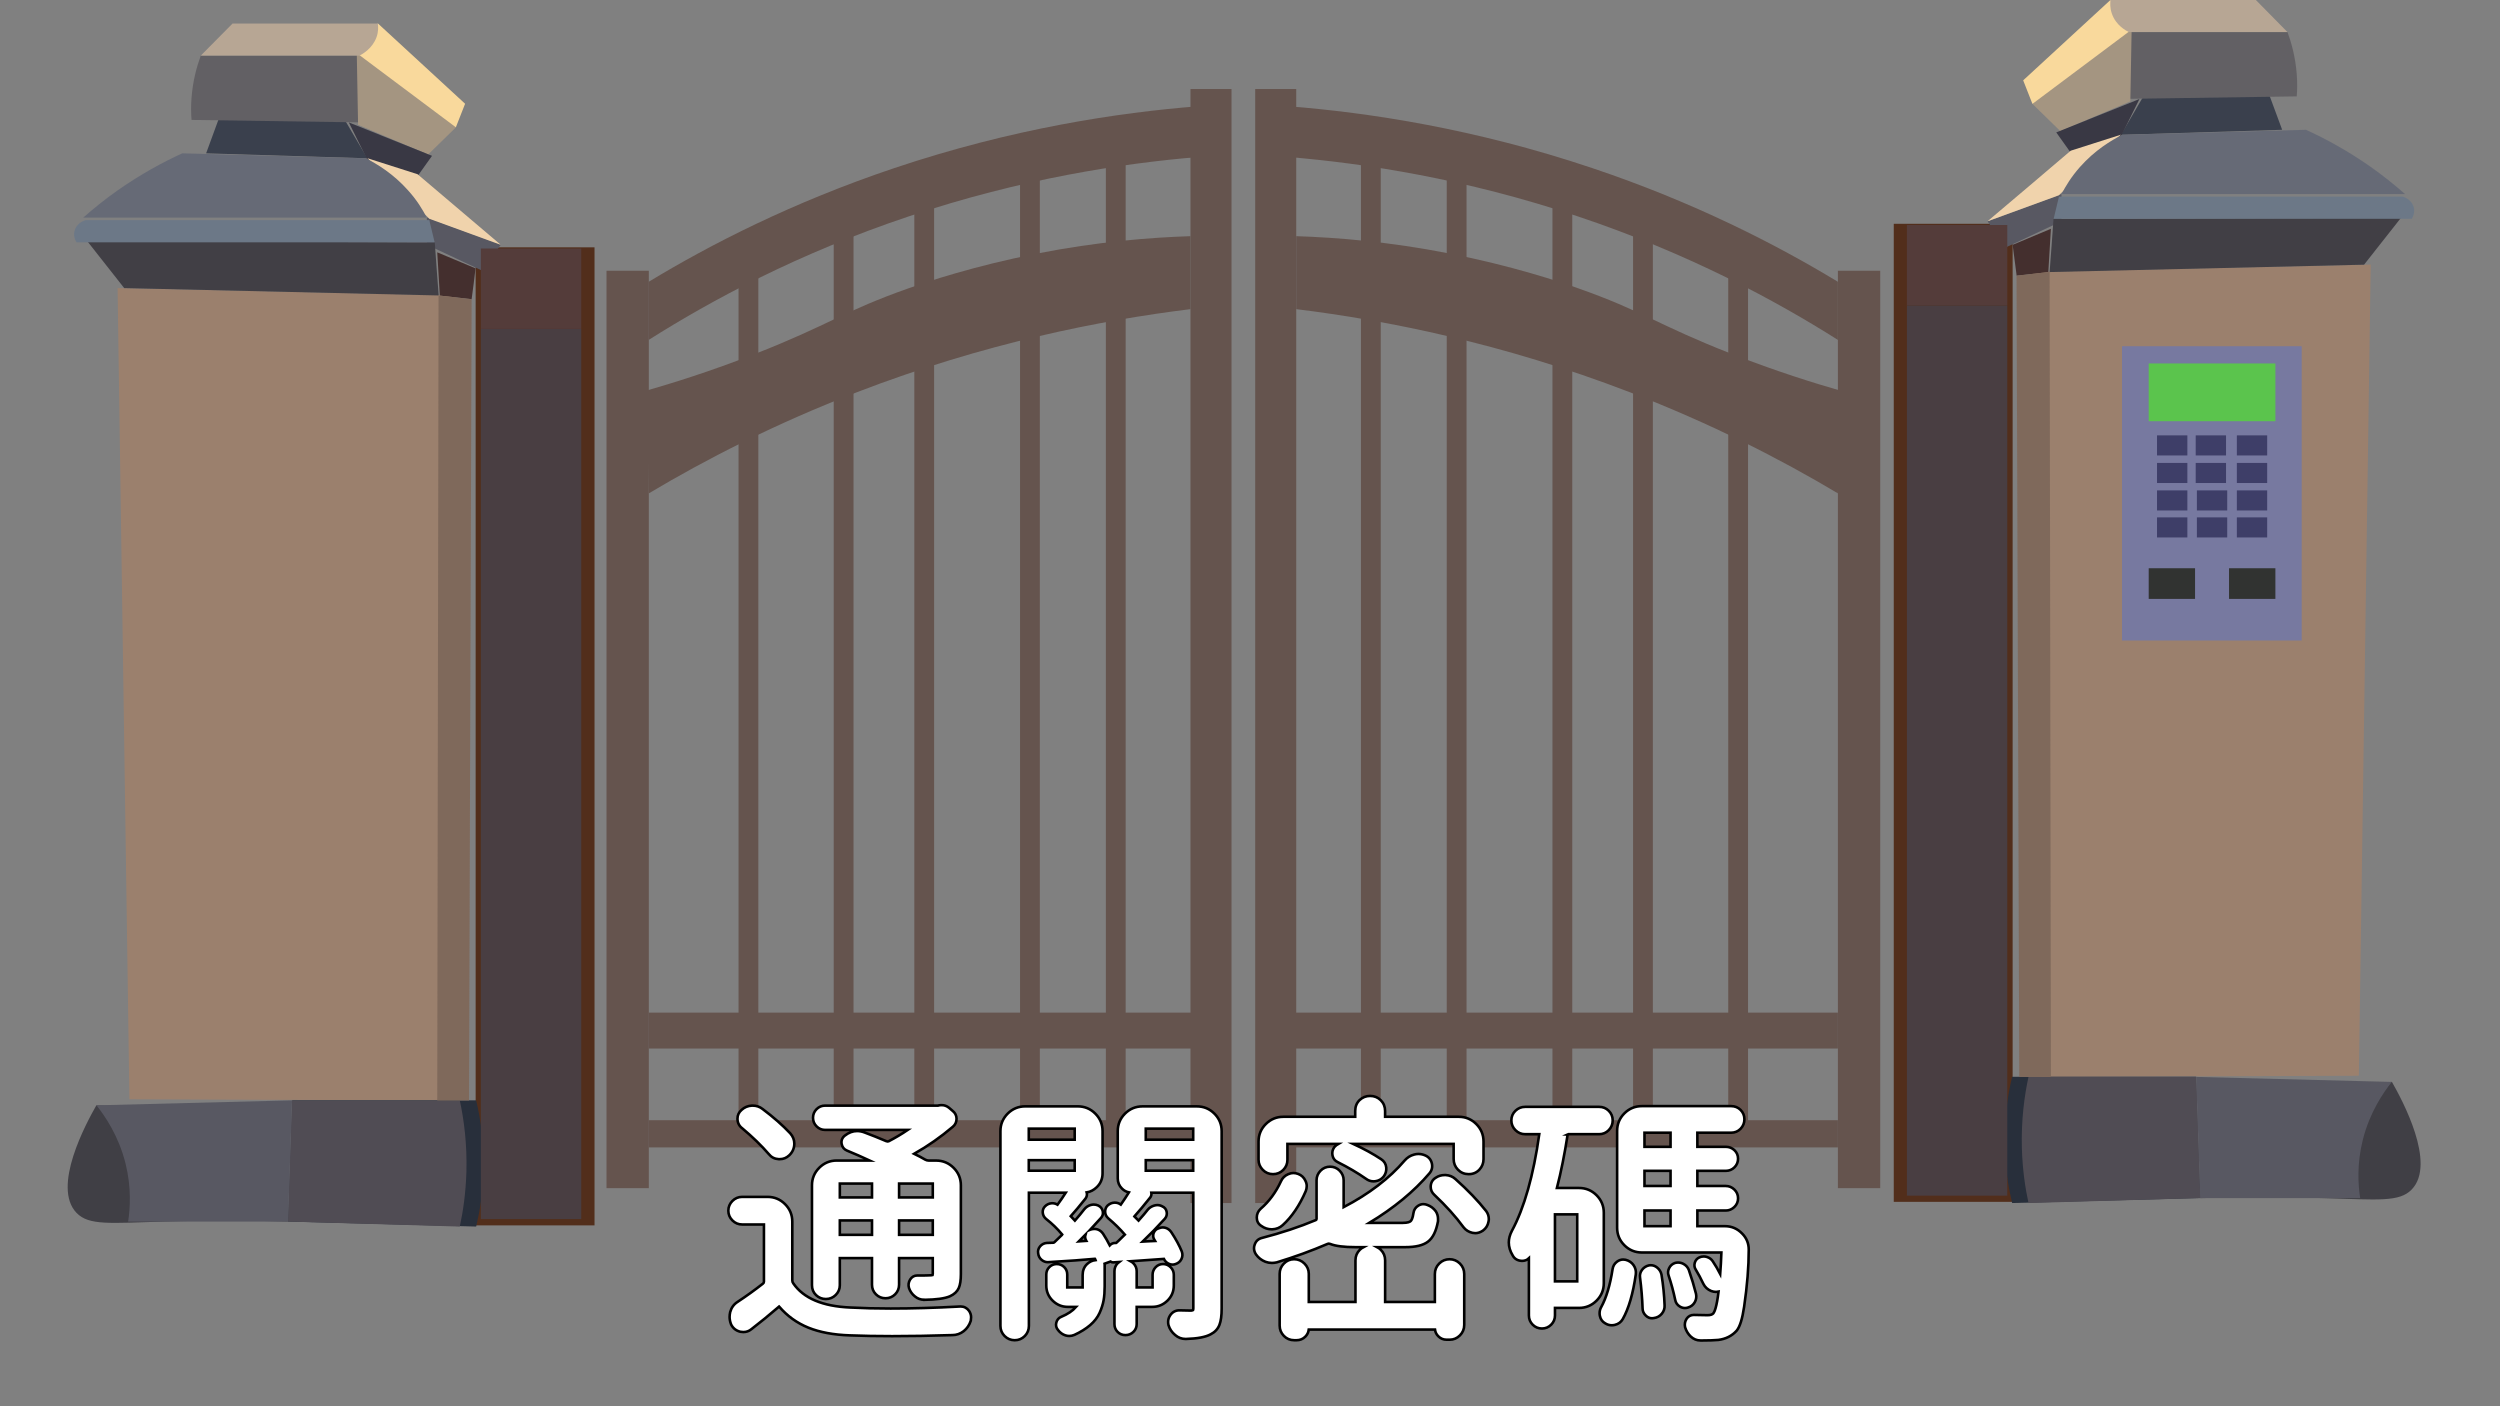 <?xml version="1.0" encoding="utf-8"?>
<!-- Generator: Adobe Illustrator 23.0.5, SVG Export Plug-In . SVG Version: 6.00 Build 0)  -->
<svg version="1.1" id="圖層_1" xmlns="http://www.w3.org/2000/svg" xmlns:xlink="http://www.w3.org/1999/xlink" x="0px" y="0px"
	 viewBox="0 0 1920 1080" style="enable-background:new 0 0 1920 1080;" xml:space="preserve">
<rect x="0" y="0" width="1920" height="1080" fill="#808080" stroke="none"/>
<style type="text/css">
	.st0{fill:#403F45;}
	.st1{fill:#522E1B;}
	.st2{fill:#585862;}
	.st3{fill:#9B806D;}
	.st4{fill:#282F3B;}
	.st5{fill:#504C54;}
	.st6{fill:#413F45;}
	.st7{fill:#442F2E;}
	.st8{fill:#6C7887;}
	.st9{fill:#3A404D;}
	.st10{fill:#626064;}
	.st11{fill:#A49581;}
	.st12{fill:#F9D99C;}
	.st13{fill:#B7A694;}
	.st14{fill:#393844;}
	.st15{fill:#F0D3AC;}
	.st16{fill:#666A76;}
	.st17{fill:#7F695B;}
	.st18{fill:#543C3A;}
	.st19{fill:#493E42;}
	.st20{fill:#65544E;}
	.st21{fill:#7779A0;}
	.st22{fill:#3E3E68;}
	.st23{fill:#5BC44D;}
	.st24{fill:#313331;}
	.st25{fill:#FFFFFF;}
	.st26{fill:none;stroke:#000000;stroke-width:2;stroke-miterlimit:10;}
</style>
<g>
	<g>
		<path class="st0" d="M221.2,938.17c-22.2-0.64-55.1-1.19-95.4,0c-41.3,1.19-57.5,3.19-67-6.66c-19.2-19.9,7.4-68.92,15.2-82.61
			c49.1,1.55,98.1,3.19,147.1,4.75v84.52H221.2z"/>
		<rect x="365.3" y="189.95" class="st1" width="91.3" height="751.14"/>
		<path class="st2" d="M370.4,207.93c-14.2-6.66-28.4-13.33-42.6-19.99v-20.9c18.9,6.94,37.9,13.97,56.8,20.9
			C379.8,194.7,375.1,201.27,370.4,207.93z"/>
		<path class="st3" d="M343,845.15c-81.2-0.27-162.4-0.64-243.6-0.91c-3-207.66-6.1-415.32-9.1-622.98
			c86.6,1.92,173.2,3.83,259.8,5.66C347.7,433.03,345.4,639.04,343,845.15z"/>
		<path class="st4" d="M365.7,942c-48.2-1.28-96.4-2.56-144.5-3.83c1.1-31.03,2.2-62.07,3.3-93.1h141.2
			c3.5,14.7,6.3,33.41,5.6,55.04C370.8,916.08,368.5,930.22,365.7,942z"/>
		<path class="st5" d="M353.1,942c-44-1.28-88-2.56-131.9-3.83c1-31.03,2-62.07,3-93.1h128.9c3.2,14.7,5.7,33.41,5.1,55.04
			C357.7,916.08,355.7,930.22,353.1,942z"/>
		<path class="st6" d="M336.9,226.92c-80.5-1.92-161-3.83-241.5-5.66c-9.5-12.05-18.9-24.1-28.4-36.06
			c89,0.37,177.9,0.64,266.9,0.91C334.8,199.72,335.9,213.32,336.9,226.92z"/>
		<path class="st7" d="M362.2,229.84c-8.1-0.91-16.2-1.92-24.4-2.83c-0.7-11.04-1.4-22.18-2-33.23c9.8,4.11,19.6,8.22,29.4,12.32
			C364.3,213.96,363.3,221.9,362.2,229.84z"/>
		<path class="st8" d="M333.8,186.12c-91.7,0-183.3,0-275,0c-0.3-0.46-3.4-5.11-1-10.41c2.2-5.11,7.5-6.48,8.1-6.66
			c87.9,0,175.9,0,263.8,0C331.1,174.71,332.5,180.46,333.8,186.12z"/>
		<path class="st9" d="M282.1,121.58c-41.3-1.28-82.5-2.56-123.8-3.83c3.4-9.22,6.8-18.35,10.1-27.57c32.1,0.64,64.3,1.28,96.4,1.92
			C270.6,101.96,276.3,111.73,282.1,121.58z"/>
		<path class="st10" d="M278,94.02c-43.6-0.64-87.3-1.28-130.9-1.92c-0.4-5.11-0.5-10.86,0-17.07c1-12.96,4-23.92,7.1-32.31
			c40.6,0,81.2,0,121.8,0C276.7,59.79,277.3,76.95,278,94.02z"/>
		<path class="st11" d="M328.8,118.66c-17.9-7.58-35.9-15.15-53.8-22.82c-0.3-18.35-0.7-36.69-1-55.04
			c24.7,16.16,49.4,32.31,74.1,48.47c0.7,2.83,1.4,5.66,2,8.58C343,104.79,335.9,111.73,328.8,118.66z"/>
		<path class="st12" d="M350.1,97.76C324.7,78.77,299.4,59.79,274,40.8c5.4-7.58,10.8-15.24,16.2-22.82
			c22.3,20.54,44.6,41.17,67,61.7C354.8,85.8,352.4,91.83,350.1,97.76z"/>
		<path class="st13" d="M276,42.72c-40.6,0-81.2,0-121.8,0c8.1-8.22,16.2-16.43,24.4-24.65c37.2,0,74.4,0,111.6,0
			c0.3,2.37,0.5,6.21-1,10.41C286,37.42,278.1,41.71,276,42.72z"/>
		<path class="st14" d="M321,134.82c-13-4.11-26-8.22-39-12.32c-4.7-9.49-9.4-18.99-14.1-28.48c21.3,8.58,42.6,17.07,63.9,25.65
			C328.2,124.69,324.6,129.8,321,134.82z"/>
		<path class="st15" d="M384.6,188.03c-18.3-6.66-36.5-13.33-54.8-19.99c-15.9-15.52-31.8-31.03-47.7-46.55
			c12.9,4.11,25.7,8.22,38.6,12.32C342,151.89,363.3,169.96,384.6,188.03z"/>
		<path class="st16" d="M327.7,167.13c-87.9,0-175.9,0-263.8,0c7.7-6.75,16.4-13.87,26.4-20.9C108,133.82,125,124.6,140,117.75
			c47,1.28,94,2.56,141,3.83c8.5,4.29,21.1,11.87,32.5,24.74C320.2,153.71,324.7,161.11,327.7,167.13z"/>
		<path class="st17" d="M360.2,845.15c-8.1,0-16.2,0-24.4,0c0.3-206.11,0.7-412.13,1-618.23c8.5,0.91,16.9,1.92,25.4,2.83
			C361.6,434.94,360.9,640.05,360.2,845.15z"/>
		<rect x="369.3" y="190.86" class="st18" width="77.1" height="61.7"/>
		<rect x="369.3" y="252.57" class="st19" width="77.1" height="683.68"/>
		<path class="st2" d="M221.2,938.17H98.4c1.5-9.86,2.7-25.83-2-44.64c-5.3-21.18-15.7-36.33-22.3-44.64
			c50.1-1.28,100.1-2.56,150.2-3.83C223.2,876.19,222.2,907.13,221.2,938.17z"/>
	</g>
	<g>
		<path class="st0" d="M1689.8,920.18c22.2-0.64,55.1-1.19,95.4,0c41.3,1.19,57.5,3.19,67-6.66c19.2-19.9-7.4-68.92-15.2-82.61
			c-49.1,1.55-98.1,3.19-147.1,4.75v84.52H1689.8z"/>
		<rect x="1454.4" y="171.88" class="st1" width="91.3" height="751.14"/>
		<path class="st2" d="M1540.6,189.95c14.2-6.66,28.4-13.33,42.6-19.99v-20.9c-18.9,6.94-37.9,13.97-56.8,20.9
			C1531.2,176.63,1535.9,183.29,1540.6,189.95z"/>
		<path class="st3" d="M1568,827.08c81.2-0.27,162.4-0.64,243.6-0.91c3-207.66,6.1-415.32,9.1-622.98
			c-86.6,1.92-173.2,3.83-259.8,5.66C1563.3,414.95,1565.7,621.06,1568,827.08z"/>
		<path class="st4" d="M1545.3,923.93c48.2-1.28,96.3-2.56,144.5-3.83c-1.1-31.03-2.2-62.07-3.3-93.1h-141.2
			c-3.5,14.7-6.3,33.41-5.6,55.04C1540.2,898.09,1542.5,912.15,1545.3,923.93z"/>
		<path class="st5" d="M1557.9,923.93c44-1.28,87.9-2.56,131.9-3.83c-1-31.03-2-62.07-3-93.1h-128.9c-3.2,14.7-5.7,33.41-5.1,55.04
			C1553.3,898.09,1555.3,912.15,1557.9,923.93z"/>
		<path class="st6" d="M1574.1,208.94c80.5-1.92,161-3.83,241.5-5.66c9.5-12.05,18.9-24.1,28.4-36.06
			c-89,0.37-177.9,0.64-266.9,0.91C1576.2,181.74,1575.1,195.34,1574.1,208.94z"/>
		<path class="st7" d="M1548.8,211.77c8.1-0.91,16.2-1.92,24.3-2.83c0.7-11.04,1.3-22.18,2-33.23c-9.8,4.11-19.6,8.22-29.4,12.32
			C1546.7,195.88,1547.7,203.83,1548.8,211.77z"/>
		<path class="st8" d="M1577.2,168.04c91.7,0,183.3,0,275,0c0.3-0.46,3.4-5.11,1-10.41c-2.2-5.11-7.5-6.48-8.1-6.66
			c-87.9,0-175.9,0-263.8,0C1579.9,156.63,1578.5,162.39,1577.2,168.04z"/>
		<path class="st9" d="M1628.9,103.51c41.3-1.28,82.5-2.56,123.8-3.83c-3.4-9.22-6.8-18.35-10.2-27.57
			c-32.1,0.64-64.3,1.28-96.4,1.92C1640.4,83.89,1634.7,93.65,1628.9,103.51z"/>
		<path class="st10" d="M1633,75.94c43.6-0.64,87.3-1.28,130.9-1.92c0.4-5.11,0.5-10.86,0-17.07c-1-12.96-4-23.92-7.1-32.31
			c-40.6,0-81.2,0-121.8,0C1634.3,41.81,1633.7,58.88,1633,75.94z"/>
		<path class="st11" d="M1582.3,100.68c17.9-7.58,35.8-15.15,53.8-22.82c0.3-18.35,0.7-36.69,1-55.04
			c-24.7,16.16-49.4,32.31-74.1,48.47c-0.7,2.83-1.3,5.66-2,8.58C1568,86.72,1575.1,93.65,1582.3,100.68z"/>
		<path class="st12" d="M1560.9,79.78c25.4-18.99,50.7-37.97,76.1-56.96c-5.4-7.58-10.8-15.24-16.2-22.82
			c-22.3,20.54-44.7,41.17-67,61.7C1556.2,67.73,1558.6,73.75,1560.9,79.78z"/>
		<path class="st13" d="M1635,24.65c40.6,0,81.2,0,121.8,0c-8.1-8.22-16.2-16.43-24.3-24.65c-37.2,0-74.4,0-111.6,0
			c-0.3,2.37-0.5,6.21,1,10.41C1624.9,19.44,1632.9,23.64,1635,24.65z"/>
		<path class="st14" d="M1590,116.84c13-4.11,26-8.22,39-12.32c4.7-9.49,9.4-18.99,14.1-28.48c-21.3,8.58-42.6,17.07-63.9,25.65
			C1582.8,106.71,1586.4,111.73,1590,116.84z"/>
		<path class="st15" d="M1526.4,169.96c18.3-6.66,36.5-13.33,54.8-19.99c15.9-15.52,31.8-31.03,47.7-46.55
			c-12.8,4.11-25.7,8.22-38.6,12.32C1569.1,133.91,1547.7,151.89,1526.4,169.96z"/>
		<path class="st16" d="M1583.3,149.06c87.9,0,175.9,0,263.8,0c-7.7-6.75-16.4-13.87-26.4-20.9c-17.7-12.41-34.7-21.63-49.7-28.48
			c-47,1.28-94,2.56-141.1,3.83c-8.5,4.29-21.1,11.87-32.5,24.74C1590.8,135.73,1586.3,143.03,1583.3,149.06z"/>
		<path class="st17" d="M1550.8,827.08c8.1,0,16.2,0,24.3,0c-0.3-206.11-0.7-412.13-1-618.23c-8.5,0.91-16.9,1.92-25.4,2.83
			C1549.4,416.87,1550.1,621.98,1550.8,827.08z"/>
		<rect x="1464.5" y="172.79" class="st18" width="77.1" height="61.7"/>
		<rect x="1464.5" y="234.59" class="st19" width="77.1" height="683.68"/>
		<path class="st2" d="M1689.8,920.18h122.8c-1.5-9.86-2.7-25.83,2-44.64c5.3-21.18,15.7-36.33,22.3-44.64
			c-50.1-1.28-100.1-2.56-150.2-3.83C1687.8,858.11,1688.8,889.15,1689.8,920.18z"/>
	</g>
	<g>
		<rect x="465.8" y="207.93" class="st20" width="32.5" height="704.58"/>
		<path class="st20" d="M920.3,120.58c-58.3,4.84-135.7,16.61-222.2,45.55c-85.1,28.48-151.9,64.53-199.9,94.93
			c0-14.88,0-29.76,0-44.64c47.3-28.66,110.4-61.07,188.7-87.35c90.6-30.4,171.9-42.63,233.4-47.47
			C920.3,94.66,920.3,107.62,920.3,120.58z"/>
		<rect x="914.3" y="68.37" class="st20" width="31.5" height="855.56"/>
		<rect x="498.2" y="777.7" class="st20" width="422.1" height="27.57"/>
		<rect x="498.2" y="860.31" class="st20" width="422.1" height="20.9"/>
		<path class="st20" d="M914.3,237.42c-69.5,8.58-158.4,26.2-255.7,63.62c-63.1,24.28-116.6,51.76-160.3,77.86
			c-0.7-26.29-1.4-52.58-2-78.87c19.1-5.48,48.8-14.6,84.2-28.48c55.7-21.82,67.8-32.77,117.7-50.29
			c13.4-4.75,49.7-16.98,98.4-26.56c46.4-9.13,86.8-12.32,117.7-13.33C914.3,200.08,914.3,218.7,914.3,237.42z"/>
		<rect x="849.3" y="121.58" class="st20" width="15.2" height="749.22"/>
		<rect x="783.4" y="121.58" class="st20" width="15.2" height="749.22"/>
		<rect x="702.2" y="125.33" class="st20" width="15.2" height="749.22"/>
		<rect x="640.3" y="169.05" class="st20" width="15.2" height="705.59"/>
		<rect x="567.2" y="193.69" class="st20" width="15.2" height="685.6"/>
	</g>
	<g>
		<rect x="1411.5" y="207.93" class="st20" width="32.5" height="704.58"/>
		<path class="st20" d="M989.4,120.58c58.3,4.84,135.7,16.61,222.2,45.55c85.1,28.48,151.9,64.53,199.9,94.93
			c0-14.88,0-29.76,0-44.64c-47.3-28.66-110.4-61.07-188.7-87.35c-90.6-30.4-171.9-42.63-233.4-47.47
			C989.4,94.66,989.4,107.62,989.4,120.58z"/>
		<rect x="964" y="68.37" class="st20" width="31.5" height="855.56"/>
		<rect x="989.4" y="777.7" class="st20" width="422.1" height="27.57"/>
		<rect x="989.4" y="860.31" class="st20" width="422.1" height="20.9"/>
		<path class="st20" d="M995.5,237.42c69.5,8.58,158.4,26.2,255.7,63.62c63.1,24.28,116.6,51.76,160.3,77.86
			c0.7-26.29,1.3-52.58,2-78.87c-19.1-5.48-48.8-14.6-84.2-28.48c-55.7-21.82-67.8-32.77-117.7-50.29
			c-13.4-4.75-49.7-16.98-98.4-26.56c-46.4-9.13-86.8-12.32-117.7-13.33C995.5,200.08,995.5,218.7,995.5,237.42z"/>
		<rect x="1045.2" y="121.58" class="st20" width="15.2" height="749.22"/>
		<rect x="1111.1" y="121.58" class="st20" width="15.2" height="749.22"/>
		<rect x="1192.3" y="125.33" class="st20" width="15.2" height="749.22"/>
		<rect x="1254.2" y="169.05" class="st20" width="15.2" height="705.59"/>
		<rect x="1327.3" y="193.69" class="st20" width="15.2" height="685.6"/>
	</g>
	<rect x="1629.7" y="265.9" class="st21" width="138" height="226.01"/>
	<g>
		<rect x="1656.6" y="334.36" class="st22" width="23.3" height="15.43"/>
		<rect x="1686.3" y="334.36" class="st22" width="23.3" height="15.43"/>
		<rect x="1717.9" y="334.36" class="st22" width="23.3" height="15.43"/>
		<rect x="1717.9" y="355.53" class="st22" width="23.3" height="15.43"/>
		<rect x="1686.3" y="355.53" class="st22" width="23.3" height="15.43"/>
		<rect x="1656.6" y="355.53" class="st22" width="23.3" height="15.43"/>
		<rect x="1656.6" y="376.62" class="st22" width="23.3" height="15.43"/>
		<rect x="1687.2" y="376.62" class="st22" width="23.3" height="15.43"/>
		<rect x="1717.9" y="376.62" class="st22" width="23.3" height="15.43"/>
		<rect x="1717.9" y="397.34" class="st22" width="23.3" height="15.43"/>
		<rect x="1687.2" y="397.34" class="st22" width="23.3" height="15.43"/>
		<rect x="1656.6" y="397.34" class="st22" width="23.3" height="15.43"/>
	</g>
	<rect x="1650.2" y="279.13" class="st23" width="97.3" height="44.36"/>
	<rect x="1650.2" y="436.41" class="st24" width="35.6" height="23.55"/>
	<rect x="1711.9" y="436.41" class="st24" width="35.6" height="23.55"/>
</g>
<g>
	<g>
		<g>
			<path class="st25" d="M685.17,1026.16c-11.56,0-22.5-0.2-32.5-0.59c-12.4-0.4-23.11-2.38-31.82-5.91
				c-8.76-3.55-16.33-9-22.49-16.21c0,0-0.01-0.01-0.01-0.01c-7.35,6.32-14.53,12.18-21.33,17.41c-1.75,1.43-3.82,2.17-6.1,2.17
				c-0.77,0-1.55-0.08-2.34-0.23l-0.1-0.02c-3.18-0.8-5.53-2.66-6.97-5.54l-0.04-0.09l-0.03-0.09c-0.74-1.91-1.11-3.79-1.11-5.6
				c0-1.19,0.15-2.46,0.44-3.76c0.94-3.44,2.87-6.07,5.77-7.89c6.78-4.48,13.31-9.18,19.36-13.94c0.58-0.44,0.8-0.88,0.8-1.55v-43.9
				h-16.75c-2.89,0-5.4-1.05-7.47-3.13c-2.07-2.07-3.12-4.58-3.12-7.47c0-2.88,1.05-5.39,3.12-7.47c2.07-2.07,4.59-3.13,7.47-3.13
				h19.53c5.22,0,9.73,1.87,13.43,5.57c3.69,3.69,5.57,8.21,5.57,13.43v45.12c0,0.87,0.25,1.62,0.77,2.31
				c7.84,11.45,22.56,17.66,43.8,18.54c9.68,0.52,20.09,0.78,30.97,0.78c16.33,0,34.24-0.52,53.21-1.56
				c0.18-0.01,0.36-0.02,0.54-0.02c2.65,0,4.88,1.17,6.47,3.39c1.04,1.56,1.55,3.18,1.55,4.88c0,0.75-0.07,1.56-0.22,2.47
				l-0.02,0.14l-0.04,0.14c-1.03,3.24-2.83,5.89-5.35,7.89c-2.57,2.04-5.55,3.07-8.86,3.07
				C714.78,1025.9,699.25,1026.16,685.17,1026.16z M709.78,998.23c-2.7,0-5.1-0.88-7.15-2.62c-2.06-1.61-3.59-3.76-4.5-6.33
				c-0.71-2.31-0.4-4.57,0.87-6.61c1.27-2.03,3.17-3.1,5.49-3.1c0.16,0,0.31,0,0.47,0.01h4.52c1.1,0,2.25-0.03,3.41-0.09
				c1.29-0.07,2.14-0.1,2.55-0.1c0.47,0,0.71-0.06,0.81-0.1c0.04-0.12,0.12-0.42,0.12-1.03V966.2h-25.88v20.46
				c0,2.88-1.02,5.36-3.03,7.37c-2.01,2.01-4.49,3.03-7.37,3.03c-2.89,0-5.37-1.02-7.37-3.03c-2.01-2-3.03-4.48-3.03-7.37V966.2
				h-24.71v20.85c0,2.88-1.05,5.4-3.13,7.47c-2.07,2.07-4.62,3.13-7.57,3.13c-2.94,0-5.47-1.01-7.54-3
				c-2.09-2.01-3.15-4.56-3.15-7.59v-76.76c0-5.21,1.87-9.73,5.57-13.43c3.69-3.69,8.21-5.57,13.43-5.57h25.36
				c-5.74-2.66-11.61-5.23-17.53-7.67c-2.2-0.91-3.59-2.68-4.04-5.1c-0.46-2.48,0.35-4.67,2.36-6.3c2.97-2.38,6.15-3.58,9.47-3.58
				c1.93,0,3.87,0.37,5.79,1.11c5.63,2.1,11.24,4.34,16.67,6.67c0.37,0.15,0.74,0.23,1.07,0.23c0.27,0,0.52-0.06,0.77-0.18
				c5-2.6,9.92-5.52,14.67-8.71h-63.58c-2.5,0-4.68-0.92-6.49-2.74c-1.81-1.81-2.73-4.02-2.73-6.59c0-2.56,0.92-4.78,2.73-6.59
				c1.81-1.81,4-2.73,6.49-2.73h86.83l0.21-0.1l0.27-0.05c0.79-0.16,1.57-0.23,2.34-0.23c2.02,0,3.88,0.67,5.54,2l2.74,2.35
				c2.02,1.54,3.09,3.66,3.09,6.15c0,2.47-1,4.59-2.88,6.14c-9.18,7.81-19.16,14.79-29.66,20.74c3.01,1.45,5.87,2.96,8.5,4.5
				c0.84,0.47,1.74,0.7,2.7,0.7h5.66c5.22,0,9.73,1.87,13.43,5.57c3.69,3.69,5.57,8.21,5.57,13.43v68.16
				c0,4.75-0.53,8.28-1.64,10.77c-1.18,2.67-3.45,4.78-6.76,6.29c-3.97,1.7-10.35,2.58-19.55,2.72h-0.01H709.78z M716.38,948.33
				v-11.04h-25.88v11.04H716.38z M669.7,948.33v-11.04h-24.71v11.04H669.7z M716.38,919.62v-10.65h-25.88v10.65H716.38z
				 M669.7,919.62v-10.65h-24.71v10.65H669.7z M597.96,890.22c-3.06-0.16-5.58-1.46-7.51-3.87c-5.7-6.58-12.58-13.26-20.38-19.79
				c-2.42-1.79-3.69-4.36-3.69-7.43c0-2.69,1.09-4.98,3.25-6.8c2.1-1.95,4.76-3.05,7.83-3.21l0.69,0c2.79,0,5.3,0.87,7.48,2.57
				c8.35,6.26,15.53,12.58,21.32,18.76c2.06,2.38,3.08,4.99,3.08,7.81c0,3.56-1.33,6.61-3.95,9.07c-2.08,1.92-4.44,2.89-7.03,2.89
				L597.96,890.22z"/>
			<path class="st26" d="M685.17,1026.16c-11.56,0-22.5-0.2-32.5-0.59c-12.4-0.4-23.11-2.38-31.82-5.91
				c-8.76-3.55-16.33-9-22.49-16.21c0,0-0.01-0.01-0.01-0.01c-7.35,6.32-14.53,12.18-21.33,17.41c-1.75,1.43-3.82,2.17-6.1,2.17
				c-0.77,0-1.55-0.08-2.34-0.23l-0.1-0.02c-3.18-0.8-5.53-2.66-6.97-5.54l-0.04-0.09l-0.03-0.09c-0.74-1.91-1.11-3.79-1.11-5.6
				c0-1.19,0.15-2.46,0.44-3.76c0.94-3.44,2.87-6.07,5.77-7.89c6.78-4.48,13.31-9.18,19.36-13.94c0.58-0.44,0.8-0.88,0.8-1.55v-43.9
				h-16.75c-2.89,0-5.4-1.05-7.47-3.13c-2.07-2.07-3.12-4.58-3.12-7.47c0-2.88,1.05-5.39,3.12-7.47c2.07-2.07,4.59-3.13,7.47-3.13
				h19.53c5.22,0,9.73,1.87,13.43,5.57c3.69,3.69,5.57,8.21,5.57,13.43v45.12c0,0.87,0.25,1.62,0.77,2.31
				c7.84,11.45,22.56,17.66,43.8,18.54c9.68,0.52,20.09,0.78,30.97,0.78c16.33,0,34.24-0.52,53.21-1.56
				c0.18-0.01,0.36-0.02,0.54-0.02c2.65,0,4.88,1.17,6.47,3.39c1.04,1.56,1.55,3.18,1.55,4.88c0,0.75-0.07,1.56-0.22,2.47
				l-0.02,0.14l-0.04,0.14c-1.03,3.24-2.83,5.89-5.35,7.89c-2.57,2.04-5.55,3.07-8.86,3.07
				C714.78,1025.9,699.25,1026.16,685.17,1026.16z M709.78,998.23c-2.7,0-5.1-0.88-7.15-2.62c-2.06-1.61-3.59-3.76-4.5-6.33
				c-0.71-2.31-0.4-4.57,0.87-6.61c1.27-2.03,3.17-3.1,5.49-3.1c0.16,0,0.31,0,0.47,0.01h4.52c1.1,0,2.25-0.03,3.41-0.09
				c1.29-0.07,2.14-0.1,2.55-0.1c0.47,0,0.71-0.06,0.81-0.1c0.04-0.12,0.12-0.42,0.12-1.03V966.2h-25.88v20.46
				c0,2.88-1.02,5.36-3.03,7.37c-2.01,2.01-4.49,3.03-7.37,3.03c-2.89,0-5.37-1.02-7.37-3.03c-2.01-2-3.03-4.48-3.03-7.37V966.2
				h-24.71v20.85c0,2.88-1.05,5.4-3.13,7.47c-2.07,2.07-4.62,3.13-7.57,3.13c-2.94,0-5.47-1.01-7.54-3
				c-2.09-2.01-3.15-4.56-3.15-7.59v-76.76c0-5.21,1.87-9.73,5.57-13.43c3.69-3.69,8.21-5.57,13.43-5.57h25.36
				c-5.74-2.66-11.61-5.23-17.53-7.67c-2.2-0.91-3.59-2.68-4.04-5.1c-0.46-2.48,0.35-4.67,2.36-6.3c2.97-2.38,6.15-3.58,9.47-3.58
				c1.93,0,3.87,0.37,5.79,1.11c5.63,2.1,11.24,4.34,16.67,6.67c0.37,0.15,0.74,0.23,1.07,0.23c0.27,0,0.52-0.06,0.77-0.18
				c5-2.6,9.92-5.52,14.67-8.71h-63.58c-2.5,0-4.68-0.92-6.49-2.74c-1.81-1.81-2.73-4.02-2.73-6.59c0-2.56,0.92-4.78,2.73-6.59
				c1.81-1.81,4-2.73,6.49-2.73h86.83l0.21-0.1l0.27-0.05c0.79-0.16,1.57-0.23,2.34-0.23c2.02,0,3.88,0.67,5.54,2l2.74,2.35
				c2.02,1.54,3.09,3.66,3.09,6.15c0,2.47-1,4.59-2.88,6.14c-9.18,7.81-19.16,14.79-29.66,20.74c3.01,1.45,5.87,2.96,8.5,4.5
				c0.84,0.47,1.74,0.7,2.7,0.7h5.66c5.22,0,9.73,1.87,13.43,5.57c3.69,3.69,5.57,8.21,5.57,13.43v68.16
				c0,4.75-0.53,8.28-1.64,10.77c-1.18,2.67-3.45,4.78-6.76,6.29c-3.97,1.7-10.35,2.58-19.55,2.72h-0.01H709.78z M716.38,948.33
				v-11.04h-25.88v11.04H716.38z M669.7,948.33v-11.04h-24.71v11.04H669.7z M716.38,919.62v-10.65h-25.88v10.65H716.38z
				 M669.7,919.62v-10.65h-24.71v10.65H669.7z M597.96,890.22c-3.06-0.16-5.58-1.46-7.51-3.87c-5.7-6.58-12.58-13.26-20.38-19.79
				c-2.42-1.79-3.69-4.36-3.69-7.43c0-2.69,1.09-4.98,3.25-6.8c2.1-1.95,4.76-3.05,7.83-3.21l0.69,0c2.79,0,5.3,0.87,7.48,2.57
				c8.35,6.26,15.53,12.58,21.32,18.76c2.06,2.38,3.08,4.99,3.08,7.81c0,3.56-1.33,6.61-3.95,9.07c-2.08,1.92-4.44,2.89-7.03,2.89
				L597.96,890.22z"/>
		</g>
		<g>
			<path class="st25" d="M779.31,1029.29c-3.01,0-5.62-1.08-7.76-3.22c-2.14-2.14-3.22-4.75-3.22-7.76V868.69
				c0-5.21,1.87-9.73,5.57-13.43c3.69-3.69,8.21-5.57,13.43-5.57h40.43c5.22,0,9.73,1.87,13.43,5.57c3.69,3.69,5.57,8.21,5.57,13.43
				v32.42c0,4.19-1.48,7.76-4.41,10.61c-2.27,2.22-4.88,3.58-7.77,4.07c0.01,0.02,0.01,0.04,0.02,0.06c0.4,1.62,0.09,3.2-0.9,4.58
				l-0.06,0.08c-4.55,5.72-8.33,10.23-11.22,13.39c-0.04,0.05-0.07,0.09-0.1,0.13c0.01,0.01,0.02,0.02,0.04,0.04
				c1.34,1.35,2.39,2.44,3.18,3.34c2.72-3.11,5.11-5.99,7.1-8.61c1.33-1.66,2.98-2.77,4.93-3.34c0.83-0.24,1.65-0.36,2.46-0.36
				c1.17,0,2.32,0.25,3.42,0.75c1.93,0.97,3.1,2.5,3.48,4.47c0.38,2-0.13,3.79-1.48,5.16c-2.86,3.21-5.57,6.18-8.11,8.9
				c0.05-0.02,0.11-0.04,0.17-0.06c0.99-0.33,1.99-0.49,2.98-0.49c2.74,0,5.08,1.32,6.74,3.82c1.9,2.94,3.59,5.87,5.05,8.77
				c1.11-1.21,2.56-1.84,4.23-1.84h0.69c0.06-0.02,0.09-0.04,0.09-0.04c0.67-0.58,2.26-2.07,6.4-6.21c0,0,0.15-0.14,0.17-0.16
				c-3.54-4.16-7.83-8.37-12.74-12.53c-1.47-1.28-2.28-2.95-2.37-4.85c-0.09-1.92,0.55-3.62,1.85-4.92l0.09-0.08
				c1.52-1.35,3.25-2.07,5.14-2.16c0.13-0.01,0.25-0.01,0.37-0.01c1.67,0,3.21,0.5,4.59,1.5c2.55-3.68,4.63-6.81,6.2-9.36
				c-2.01-0.43-3.81-1.43-5.35-2.97c-2.14-2.14-3.22-4.75-3.22-7.76v-36.33c0-5.21,1.87-9.73,5.57-13.43
				c3.69-3.69,8.21-5.57,13.43-5.57h41.8c5.22,0,9.73,1.87,13.43,5.57c3.69,3.69,5.57,8.21,5.57,13.43v136.33
				c0,5.37-0.55,9.44-1.69,12.43c-1.22,3.2-3.52,5.67-6.83,7.33c-3.91,2.09-10.07,3.26-18.8,3.53l-0.45,0
				c-2.95,0-5.63-1.02-7.95-3.03c-2.48-2.04-4.21-4.6-5.1-7.58l-0.03-0.09l-0.02-0.09c-0.16-0.78-0.23-1.57-0.23-2.35
				c0-1.85,0.58-3.61,1.73-5.25c1.68-2.35,4.06-3.59,6.91-3.59c2.85,0.13,5.87,0.19,9.08,0.2c1.12-0.12,1.41-0.38,1.42-0.39l0,0
				c0,0,0.2-0.3,0.2-1.32V916h-32.22c0.23,1.4-0.09,2.69-0.93,3.74c-4.56,5.73-8.59,10.56-11.99,14.34
				c-0.05,0.06-0.08,0.1-0.11,0.14c0.01,0.01,1.97,1.97,3.2,3.2c3.12-3.5,5.5-6.33,7.11-8.43l0.09-0.11
				c1.29-1.46,2.96-2.48,4.96-3.04c0.78-0.22,1.55-0.33,2.3-0.33c1.28,0,2.52,0.31,3.69,0.93c1.88,0.79,3.07,2.26,3.45,4.27
				c0.37,1.97-0.12,3.81-1.44,5.31c-5.84,6.41-11.54,12.28-17,17.53c1.19-0.07,2.51-0.15,3.95-0.23c2.22-0.13,4.11-0.21,5.62-0.26
				c-0.22-0.39-0.44-0.74-0.63-1.03c-0.72-1.15-1.35-2.97-0.39-5.37c0.78-1.75,2.07-2.87,3.77-3.31c1.11-0.46,2.08-0.68,2.97-0.68
				c2.89,0,5.3,1.41,6.97,4.06c3.28,5,5.91,9.84,7.77,14.36c0.74,2.03,0.65,3.96-0.24,5.82c-0.89,1.86-2.38,3.15-4.44,3.85
				c-0.8,0.31-1.61,0.47-2.43,0.47c-1.03,0-2.07-0.25-3.07-0.76c-1.63-0.81-2.82-2.03-3.55-3.63c-4.87,0.38-11.54,0.85-19.84,1.4
				c-2.05,0.13-3.95,0.26-5.72,0.38c0.76,0.4,1.47,0.93,2.12,1.58c1.69,1.69,2.54,3.74,2.54,6.1v12.45h12.21v-9.72
				c0-2.21,0.78-4.15,2.3-5.77c1.56-1.65,3.5-2.48,5.75-2.48c2.23,0,4.18,0.82,5.81,2.44c1.62,1.63,2.44,3.58,2.44,5.81v8.2
				c0,4.58-1.65,8.51-4.9,11.68c-3.24,3.16-7.12,4.77-11.55,4.77h-12.06v13.23c0,2.38-0.87,4.41-2.57,6.04
				c-1.68,1.6-3.72,2.41-6.07,2.41c-2.36,0-4.38-0.82-6-2.44c-1.62-1.62-2.44-3.64-2.44-6v-40.63c0-2.34,0.81-4.38,2.41-6.06
				c0.36-0.38,0.75-0.72,1.15-1.02c-1.59,0.11-2.95,0.2-4.07,0.28c-0.19,0.03-0.37,0.04-0.54,0.04c-0.76,0-1.44-0.24-1.99-0.67
				l-4.53,1.65c0.04,0.23,0.06,0.46,0.06,0.71v16.8c0,4-0.27,7.56-0.81,10.6c-0.55,3.08-1.58,6.33-3.07,9.65
				c-1.55,3.45-4.02,6.64-7.36,9.49c-3.26,2.78-7.29,5.28-11.99,7.43c-1.33,0.57-2.65,0.85-3.96,0.85c-0.99,0-1.98-0.16-2.96-0.47
				c-2.19-0.7-4.08-2.06-5.62-4.05c-1.45-1.66-1.92-3.66-1.37-5.78c0.55-2.11,1.84-3.63,3.73-4.38c4.98-2.07,8.85-4.65,11.51-7.67
				h-6.48c-4.43,0-8.32-1.6-11.56-4.77c-3.25-3.17-4.9-7.1-4.9-11.68v-8.4c0-2.23,0.79-4.16,2.34-5.71
				c1.56-1.56,3.48-2.34,5.71-2.34s4.16,0.79,5.71,2.34c1.56,1.55,2.34,3.48,2.34,5.71v9.91h11.82v-9.52c0-3.42,1.13-6.23,3.35-8.37
				c1.84-1.78,4.04-2.82,6.54-3.11c-0.06-0.16-0.21-0.55-0.21-0.55l-0.02-0.08c-0.06-0.21-0.13-0.31-0.15-0.34c0,0,0,0,0,0
				c-0.01,0-0.06-0.01-0.13-0.01c-0.05,0-0.09,0-0.14,0.01c-8.13,0.79-20.04,1.64-35.43,2.54c-0.17,0.02-0.39,0.03-0.62,0.03
				c-1.71,0-3.28-0.59-4.68-1.76c-1.57-1.31-2.46-3.02-2.66-5.08c-0.34-1.99,0.2-3.85,1.56-5.39c1.32-1.5,2.98-2.35,4.93-2.52
				l0.11-0.01l5.13-0.19c0.31-0.07,0.56-0.19,0.76-0.4c1.94-1.81,3.87-3.68,5.81-5.61c0.09-0.1,0.14-0.18,0.17-0.24
				c-0.01-0.01-0.02-0.02-0.03-0.03c-3.56-4.32-7.73-8.36-12.41-12.03l-0.08-0.07c-1.43-1.25-2.25-2.81-2.43-4.63
				c-0.19-1.89,0.41-3.6,1.75-4.93c1.37-1.37,3-2.16,4.84-2.34c0.26-0.02,0.52-0.04,0.77-0.04c1.41,0,2.75,0.38,3.99,1.12
				c2.48-3.41,4.58-6.48,6.31-9.2h-28.3v102.3c0,3-1.04,5.6-3.1,7.73C784.93,1028.19,782.34,1029.29,779.31,1029.29z M833.61,948.29
				c-1.77,1.84-3.44,3.53-5.02,5.08l5.69-0.39l-0.07-0.12C833.37,951.36,833.16,949.79,833.61,948.29z M916.38,899.11V891h-36.43
				v8.11H916.38z M825.36,899.11V891H790.1v8.11H825.36z M916.38,875.29v-8.5h-36.43v8.5H916.38z M825.36,875.29v-8.5H790.1v8.5
				H825.36z"/>
			<path class="st26" d="M779.31,1029.29c-3.01,0-5.62-1.08-7.76-3.22c-2.14-2.14-3.22-4.75-3.22-7.76V868.69
				c0-5.21,1.87-9.73,5.57-13.43c3.69-3.69,8.21-5.57,13.43-5.57h40.43c5.22,0,9.73,1.87,13.43,5.57c3.69,3.69,5.57,8.21,5.57,13.43
				v32.42c0,4.19-1.48,7.76-4.41,10.61c-2.27,2.22-4.88,3.58-7.77,4.07c0.01,0.02,0.01,0.04,0.02,0.06c0.4,1.62,0.09,3.2-0.9,4.58
				l-0.06,0.08c-4.55,5.72-8.33,10.23-11.22,13.39c-0.04,0.05-0.07,0.09-0.1,0.13c0.01,0.01,0.02,0.02,0.04,0.04
				c1.34,1.35,2.39,2.44,3.18,3.34c2.72-3.11,5.11-5.99,7.1-8.61c1.33-1.66,2.98-2.77,4.93-3.34c0.83-0.24,1.65-0.36,2.46-0.36
				c1.17,0,2.32,0.25,3.42,0.75c1.93,0.97,3.1,2.5,3.48,4.47c0.38,2-0.13,3.79-1.48,5.16c-2.86,3.21-5.57,6.18-8.11,8.9
				c0.05-0.02,0.11-0.04,0.17-0.06c0.99-0.33,1.99-0.49,2.98-0.49c2.74,0,5.08,1.32,6.74,3.82c1.9,2.94,3.59,5.87,5.05,8.77
				c1.11-1.21,2.56-1.84,4.23-1.84h0.69c0.06-0.02,0.09-0.04,0.09-0.04c0.67-0.58,2.26-2.07,6.4-6.21c0,0,0.15-0.14,0.17-0.16
				c-3.54-4.16-7.83-8.37-12.74-12.53c-1.47-1.28-2.28-2.95-2.37-4.85c-0.09-1.92,0.55-3.62,1.85-4.92l0.09-0.08
				c1.52-1.35,3.25-2.07,5.14-2.16c0.13-0.01,0.25-0.01,0.37-0.01c1.67,0,3.21,0.5,4.59,1.5c2.55-3.68,4.63-6.81,6.2-9.36
				c-2.01-0.43-3.81-1.43-5.35-2.97c-2.14-2.14-3.22-4.75-3.22-7.76v-36.33c0-5.21,1.87-9.73,5.57-13.43
				c3.69-3.69,8.21-5.57,13.43-5.57h41.8c5.22,0,9.73,1.87,13.43,5.57c3.69,3.69,5.57,8.21,5.57,13.43v136.33
				c0,5.37-0.55,9.44-1.69,12.43c-1.22,3.2-3.52,5.67-6.83,7.33c-3.91,2.09-10.07,3.26-18.8,3.53l-0.45,0
				c-2.95,0-5.63-1.02-7.95-3.03c-2.48-2.04-4.21-4.6-5.1-7.58l-0.03-0.09l-0.02-0.09c-0.16-0.78-0.23-1.57-0.23-2.35
				c0-1.85,0.58-3.61,1.73-5.25c1.68-2.35,4.06-3.59,6.91-3.59c2.85,0.13,5.87,0.19,9.08,0.2c1.12-0.12,1.41-0.38,1.42-0.39l0,0
				c0,0,0.2-0.3,0.2-1.32V916h-32.22c0.23,1.4-0.09,2.69-0.93,3.74c-4.56,5.73-8.59,10.56-11.99,14.34
				c-0.05,0.06-0.08,0.1-0.11,0.14c0.01,0.01,1.97,1.97,3.2,3.2c3.12-3.5,5.5-6.33,7.11-8.43l0.09-0.11
				c1.29-1.46,2.96-2.48,4.96-3.04c0.78-0.22,1.55-0.33,2.3-0.33c1.28,0,2.52,0.31,3.69,0.93c1.88,0.79,3.07,2.26,3.45,4.27
				c0.37,1.97-0.12,3.81-1.44,5.31c-5.84,6.41-11.54,12.28-17,17.53c1.19-0.07,2.51-0.15,3.95-0.23c2.22-0.13,4.11-0.21,5.62-0.26
				c-0.22-0.39-0.44-0.74-0.63-1.03c-0.72-1.15-1.35-2.97-0.39-5.37c0.78-1.75,2.07-2.87,3.77-3.31c1.11-0.46,2.08-0.68,2.97-0.68
				c2.89,0,5.3,1.41,6.97,4.06c3.28,5,5.91,9.84,7.77,14.36c0.74,2.03,0.65,3.96-0.24,5.82c-0.89,1.86-2.38,3.15-4.44,3.85
				c-0.8,0.31-1.61,0.47-2.43,0.47c-1.03,0-2.07-0.25-3.07-0.76c-1.63-0.81-2.82-2.03-3.55-3.63c-4.87,0.38-11.54,0.85-19.84,1.4
				c-2.05,0.13-3.95,0.26-5.72,0.38c0.76,0.4,1.47,0.93,2.12,1.58c1.69,1.69,2.54,3.74,2.54,6.1v12.45h12.21v-9.72
				c0-2.21,0.78-4.15,2.3-5.77c1.56-1.65,3.5-2.48,5.75-2.48c2.23,0,4.18,0.82,5.81,2.44c1.62,1.63,2.44,3.58,2.44,5.81v8.2
				c0,4.58-1.65,8.51-4.9,11.68c-3.24,3.16-7.12,4.77-11.55,4.77h-12.06v13.23c0,2.38-0.87,4.41-2.57,6.04
				c-1.68,1.6-3.72,2.41-6.07,2.41c-2.36,0-4.38-0.82-6-2.44c-1.62-1.62-2.44-3.64-2.44-6v-40.63c0-2.34,0.81-4.38,2.41-6.06
				c0.36-0.38,0.75-0.72,1.15-1.02c-1.59,0.11-2.95,0.2-4.07,0.28c-0.19,0.03-0.37,0.04-0.54,0.04c-0.76,0-1.44-0.24-1.99-0.67
				l-4.53,1.65c0.04,0.23,0.06,0.46,0.06,0.71v16.8c0,4-0.27,7.56-0.81,10.6c-0.55,3.08-1.58,6.33-3.07,9.65
				c-1.55,3.45-4.02,6.64-7.36,9.49c-3.26,2.78-7.29,5.28-11.99,7.43c-1.33,0.57-2.65,0.85-3.96,0.85c-0.99,0-1.98-0.16-2.96-0.47
				c-2.19-0.7-4.08-2.06-5.62-4.05c-1.45-1.66-1.92-3.66-1.37-5.78c0.55-2.11,1.84-3.63,3.73-4.38c4.98-2.07,8.85-4.65,11.51-7.67
				h-6.48c-4.43,0-8.32-1.6-11.56-4.77c-3.25-3.17-4.9-7.1-4.9-11.68v-8.4c0-2.23,0.79-4.16,2.34-5.71
				c1.56-1.56,3.48-2.34,5.71-2.34s4.16,0.79,5.71,2.34c1.56,1.55,2.34,3.48,2.34,5.71v9.91h11.82v-9.52c0-3.42,1.13-6.23,3.35-8.37
				c1.84-1.78,4.04-2.82,6.54-3.11c-0.06-0.16-0.21-0.55-0.21-0.55l-0.02-0.08c-0.06-0.21-0.13-0.31-0.15-0.34c0,0,0,0,0,0
				c-0.01,0-0.06-0.01-0.13-0.01c-0.05,0-0.09,0-0.14,0.01c-8.13,0.79-20.04,1.64-35.43,2.54c-0.17,0.02-0.39,0.03-0.62,0.03
				c-1.71,0-3.28-0.59-4.68-1.76c-1.57-1.31-2.46-3.02-2.66-5.08c-0.34-1.99,0.2-3.85,1.56-5.39c1.32-1.5,2.98-2.35,4.93-2.52
				l0.11-0.01l5.13-0.19c0.31-0.07,0.56-0.19,0.76-0.4c1.94-1.81,3.87-3.68,5.81-5.61c0.09-0.1,0.14-0.18,0.17-0.24
				c-0.01-0.01-0.02-0.02-0.03-0.03c-3.56-4.32-7.73-8.36-12.41-12.03l-0.08-0.07c-1.43-1.25-2.25-2.81-2.43-4.63
				c-0.19-1.89,0.41-3.6,1.75-4.93c1.37-1.37,3-2.16,4.84-2.34c0.26-0.02,0.52-0.04,0.77-0.04c1.41,0,2.75,0.38,3.99,1.12
				c2.48-3.41,4.58-6.48,6.31-9.2h-28.3v102.3c0,3-1.04,5.6-3.1,7.73C784.93,1028.19,782.34,1029.29,779.31,1029.29z M833.61,948.29
				c-1.77,1.84-3.44,3.53-5.02,5.08l5.69-0.39l-0.07-0.12C833.37,951.36,833.16,949.79,833.61,948.29z M916.38,899.11V891h-36.43
				v8.11H916.38z M825.36,899.11V891H790.1v8.11H825.36z M916.38,875.29v-8.5h-36.43v8.5H916.38z M825.36,875.29v-8.5H790.1v8.5
				H825.36z"/>
		</g>
		<g>
			<path class="st25" d="M993.96,1029.29c-3.16,0-5.84-1.13-7.98-3.35c-2.12-2.2-3.2-4.84-3.2-7.83v-39.84c0-3,1.08-5.63,3.2-7.83
				c2.14-2.22,4.8-3.35,7.89-3.35c3.07,0,5.75,1.12,7.96,3.32c2.21,2.21,3.32,4.85,3.32,7.86v21.63h35.84v-31.98
				c0-3.14,1.12-5.85,3.32-8.05c0.85-0.85,1.77-1.53,2.76-2.05h-5.83c-9.06,0-15.5-0.81-19.69-2.49c-0.41-0.16-0.78-0.25-1.11-0.25
				c-0.27,0-0.53,0.06-0.77,0.18l-0.1,0.05c-12.12,5.21-25.2,9.97-38.88,14.14l-0.07,0.02l-0.07,0.02c-1.3,0.29-2.56,0.44-3.76,0.44
				c-1.67,0-3.34-0.3-4.98-0.9c-3.01-1.2-5.42-3.08-7.2-5.61c-1.03-1.54-1.54-3.17-1.54-4.86c0-0.88,0.17-1.76,0.5-2.62
				c0.87-2.7,2.77-4.49,5.5-5.18c14.94-3.86,28.91-8.5,41.51-13.77c0.36-0.16,0.53-0.33,0.53-0.89v-29.69c0-2.74,1.01-5.18,3-7.25
				c2.01-2.09,4.5-3.15,7.4-3.15c2.89,0,5.38,1.06,7.4,3.15c1.99,2.08,3,4.51,3,7.25v20.67c19.45-10.13,35.22-22.18,46.87-35.84
				c1.96-2.26,4.4-3.79,7.26-4.54c1.05-0.3,2.16-0.46,3.25-0.46c1.84,0,3.63,0.39,5.32,1.15c2.62,1.15,4.37,3.25,5.03,6.05
				c0.66,2.82,0.04,5.45-1.79,7.61c-11.88,13.95-27.42,26.75-46.24,38.11h25.77c3.72,0,5.31-0.73,5.98-1.34
				c0.57-0.51,1.6-2.01,2.19-6.31c0.34-2.42,1.65-4.36,3.79-5.64c1.21-0.73,2.5-1.1,3.83-1.1c1.02,0,2.06,0.22,3.1,0.66
				c2.56,0.92,4.7,2.53,6.36,4.78l0.08,0.11c1.11,1.76,1.68,3.69,1.68,5.76v1.75l-0.03,0.18c-1.41,7.61-3.92,12.7-7.69,15.58
				c-3.71,2.84-9.45,4.22-17.52,4.22h-21.46c0.99,0.52,1.91,1.21,2.76,2.05c2.21,2.21,3.32,4.92,3.32,8.06v31.98h38.19v-21.44
				c0-3.14,1.12-5.85,3.32-8.05c2.2-2.2,4.88-3.32,7.96-3.32c3.07,0,5.75,1.12,7.96,3.32c2.21,2.21,3.32,4.92,3.32,8.06v39.06
				c0,3.14-1.12,5.85-3.32,8.05c-2.21,2.21-4.85,3.32-7.86,3.32h-2.34c-2.49,0-4.65-0.89-6.39-2.64c-1.46-1.46-2.32-3.19-2.56-5.18
				h-96.92c-0.25,2.1-1.14,3.94-2.66,5.47c-1.82,1.82-4.07,2.74-6.69,2.74H993.96z M1133.02,947.06c-0.66,0-1.38-0.08-2.16-0.24
				c-2.83-0.63-5.12-2.05-6.84-4.24c-5.93-8.12-13.47-16.5-22.46-24.97c-1.83-1.66-2.78-3.74-2.78-6.14c0-3.02,1.33-5.42,3.84-6.95
				c2.01-1.38,4.35-2.08,6.95-2.08l0.69,0c2.94,0.16,5.46,1.19,7.5,3.07c9.53,8.49,17.49,16.79,23.66,24.65
				c1.33,1.84,1.99,3.87,1.99,6.12c0,0.65-0.08,1.31-0.24,1.97c-0.49,2.83-1.93,5.15-4.29,6.87
				C1136.94,946.42,1134.98,947.06,1133.02,947.06z M976.77,944.13c-3.01,0-5.75-0.91-8.16-2.69c-2.23-1.41-3.41-3.6-3.41-6.34
				c0-2.65,1.01-4.92,2.99-6.75c6.44-5.55,11.65-12.62,15.55-21.05c1.1-2.51,2.95-4.37,5.5-5.48c1.42-0.63,2.78-0.95,4.03-0.95
				c1.21,0,2.46,0.24,3.73,0.71c2.6,0.98,4.49,2.78,5.62,5.37c0.62,1.24,0.95,2.59,0.95,3.93c0,1.28-0.24,2.57-0.71,3.83
				c-4.82,11.11-10.76,19.88-17.72,26.17c-2.15,2-4.88,3.1-8.08,3.25l-0.05,0H976.77z M1054.84,907.28c-2.13,0-4.09-0.69-5.85-2.04
				c-6.33-4.43-13.61-8.71-21.55-12.69c-2.22-1.02-3.66-2.84-4.1-5.24c-0.43-2.31,0.05-4.44,1.42-6.32l0.07-0.09l0.08-0.08
				c0.87-0.95,1.83-1.72,2.87-2.31h-39.04v12.26c0,3.01-1.08,5.62-3.22,7.76c-2.14,2.14-4.78,3.22-7.86,3.22
				c-3.09,0-5.75-1.13-7.89-3.35c-2.12-2.2-3.2-4.77-3.2-7.64V876.7c0-5.21,1.87-9.73,5.57-13.43s8.21-5.57,13.43-5.57h55.23v-4.45
				c0-3.42,1.13-6.24,3.35-8.37c2.2-2.12,4.93-3.2,8.13-3.2c3.2,0,5.94,1.12,8.15,3.32c2.21,2.21,3.32,4.98,3.32,8.25v4.45h56.59
				c5.21,0,9.73,1.87,13.43,5.57s5.57,8.21,5.57,13.43v13.48c0,3.12-1.07,5.84-3.17,8.1c-2.14,2.3-4.9,3.47-8.2,3.47
				c-3.29,0-6.07-1.16-8.28-3.44c-2.19-2.26-3.29-4.99-3.29-8.13V878.5h-77.13c8.2,3.78,15.41,7.74,21.46,11.77
				c2.3,1.48,3.66,3.68,3.91,6.36c0.24,2.59-0.45,4.97-2.07,7.07c-1.68,2.02-3.83,3.18-6.42,3.5
				C1055.7,907.25,1055.26,907.28,1054.84,907.28z"/>
			<path class="st26" d="M993.96,1029.29c-3.16,0-5.84-1.13-7.98-3.35c-2.12-2.2-3.2-4.84-3.2-7.83v-39.84c0-3,1.08-5.63,3.2-7.83
				c2.14-2.22,4.8-3.35,7.89-3.35c3.07,0,5.75,1.12,7.96,3.32c2.21,2.21,3.32,4.85,3.32,7.86v21.63h35.84v-31.98
				c0-3.14,1.12-5.85,3.32-8.05c0.85-0.85,1.77-1.53,2.76-2.05h-5.83c-9.06,0-15.5-0.81-19.69-2.49c-0.41-0.16-0.78-0.25-1.11-0.25
				c-0.27,0-0.53,0.06-0.77,0.18l-0.1,0.05c-12.12,5.21-25.2,9.97-38.88,14.14l-0.07,0.02l-0.07,0.02c-1.3,0.29-2.56,0.44-3.76,0.44
				c-1.67,0-3.34-0.3-4.98-0.9c-3.01-1.2-5.42-3.08-7.2-5.61c-1.03-1.54-1.54-3.17-1.54-4.86c0-0.88,0.17-1.76,0.5-2.62
				c0.87-2.7,2.77-4.49,5.5-5.18c14.94-3.86,28.91-8.5,41.51-13.77c0.36-0.16,0.53-0.33,0.53-0.89v-29.69c0-2.74,1.01-5.18,3-7.25
				c2.01-2.09,4.5-3.15,7.4-3.15c2.89,0,5.38,1.06,7.4,3.15c1.99,2.08,3,4.51,3,7.25v20.67c19.45-10.13,35.22-22.18,46.87-35.84
				c1.96-2.26,4.4-3.79,7.26-4.54c1.05-0.3,2.16-0.46,3.25-0.46c1.84,0,3.63,0.39,5.32,1.15c2.62,1.15,4.37,3.25,5.03,6.05
				c0.66,2.82,0.04,5.45-1.79,7.61c-11.88,13.95-27.42,26.75-46.24,38.11h25.77c3.72,0,5.31-0.73,5.98-1.34
				c0.57-0.51,1.6-2.01,2.19-6.31c0.34-2.42,1.65-4.36,3.79-5.64c1.21-0.73,2.5-1.1,3.83-1.1c1.02,0,2.06,0.22,3.1,0.66
				c2.56,0.92,4.7,2.53,6.36,4.78l0.08,0.11c1.11,1.76,1.68,3.69,1.68,5.76v1.75l-0.03,0.18c-1.41,7.61-3.92,12.7-7.69,15.58
				c-3.71,2.84-9.45,4.22-17.52,4.22h-21.46c0.99,0.52,1.91,1.21,2.76,2.05c2.21,2.21,3.32,4.92,3.32,8.06v31.98h38.19v-21.44
				c0-3.14,1.12-5.85,3.32-8.05c2.2-2.2,4.88-3.32,7.96-3.32c3.07,0,5.75,1.12,7.96,3.32c2.21,2.21,3.32,4.92,3.32,8.06v39.06
				c0,3.14-1.12,5.85-3.32,8.05c-2.21,2.21-4.85,3.32-7.86,3.32h-2.34c-2.49,0-4.65-0.89-6.39-2.64c-1.46-1.46-2.32-3.19-2.56-5.18
				h-96.92c-0.25,2.1-1.14,3.94-2.66,5.47c-1.82,1.82-4.07,2.74-6.69,2.74H993.96z M1133.02,947.06c-0.66,0-1.38-0.08-2.16-0.24
				c-2.83-0.63-5.12-2.05-6.84-4.24c-5.93-8.12-13.47-16.5-22.46-24.97c-1.83-1.66-2.78-3.74-2.78-6.14c0-3.02,1.33-5.42,3.84-6.95
				c2.01-1.38,4.35-2.08,6.95-2.08l0.69,0c2.94,0.16,5.46,1.19,7.5,3.07c9.53,8.49,17.49,16.79,23.66,24.65
				c1.33,1.84,1.99,3.87,1.99,6.12c0,0.65-0.08,1.31-0.24,1.97c-0.49,2.83-1.93,5.15-4.29,6.87
				C1136.94,946.42,1134.98,947.06,1133.02,947.06z M976.77,944.13c-3.01,0-5.75-0.91-8.16-2.69c-2.23-1.41-3.41-3.6-3.41-6.34
				c0-2.65,1.01-4.92,2.99-6.75c6.44-5.55,11.65-12.62,15.55-21.05c1.1-2.51,2.95-4.37,5.5-5.48c1.42-0.63,2.78-0.95,4.03-0.95
				c1.21,0,2.46,0.24,3.73,0.71c2.6,0.98,4.49,2.78,5.62,5.37c0.62,1.24,0.95,2.59,0.95,3.93c0,1.28-0.24,2.57-0.71,3.83
				c-4.82,11.11-10.76,19.88-17.72,26.17c-2.15,2-4.88,3.1-8.08,3.25l-0.05,0H976.77z M1054.84,907.28c-2.13,0-4.09-0.69-5.85-2.04
				c-6.33-4.43-13.61-8.71-21.55-12.69c-2.22-1.02-3.66-2.84-4.1-5.24c-0.43-2.31,0.05-4.44,1.42-6.32l0.07-0.09l0.08-0.08
				c0.87-0.95,1.83-1.72,2.87-2.31h-39.04v12.26c0,3.01-1.08,5.62-3.22,7.76c-2.14,2.14-4.78,3.22-7.86,3.22
				c-3.09,0-5.75-1.13-7.89-3.35c-2.12-2.2-3.2-4.77-3.2-7.64V876.7c0-5.21,1.87-9.73,5.57-13.43s8.21-5.57,13.43-5.57h55.23v-4.45
				c0-3.42,1.13-6.24,3.35-8.37c2.2-2.12,4.93-3.2,8.13-3.2c3.2,0,5.94,1.12,8.15,3.32c2.21,2.21,3.32,4.98,3.32,8.25v4.45h56.59
				c5.21,0,9.73,1.87,13.43,5.57s5.57,8.21,5.57,13.43v13.48c0,3.12-1.07,5.84-3.17,8.1c-2.14,2.3-4.9,3.47-8.2,3.47
				c-3.29,0-6.07-1.16-8.28-3.44c-2.19-2.26-3.29-4.99-3.29-8.13V878.5h-77.13c8.2,3.78,15.41,7.74,21.46,11.77
				c2.3,1.48,3.66,3.68,3.91,6.36c0.24,2.59-0.45,4.97-2.07,7.07c-1.68,2.02-3.83,3.18-6.42,3.5
				C1055.7,907.25,1055.26,907.28,1054.84,907.28z"/>
		</g>
		<g>
			<path class="st25" d="M1305.88,1029.48c-2.72,0-5.18-1-7.32-2.97c-2.01-1.86-3.47-4.22-4.36-7.02l-0.03-0.09l-0.02-0.09
				c-0.5-2.36-0.11-4.54,1.16-6.49c1.27-1.94,3.21-2.97,5.61-2.97c0.19,0,0.39,0.01,0.59,0.02c4.05,0.13,7.29,0.19,9.83,0.19
				c2.22,0,3.74-0.48,4.51-1.41c0.89-1.12,2.57-4.81,4-16.66c-0.63,0.13-1.25,0.2-1.86,0.2c-1.28,0-2.57-0.24-3.83-0.71
				c-2.72-1.12-4.71-2.95-5.97-5.47c-1.81-3.87-3.81-7.62-5.98-11.18c-0.94-1.49-1.15-3.28-0.6-5.13c0.56-1.85,1.75-3.23,3.45-3.99
				c1.09-0.49,2.23-0.75,3.38-0.75c0.8,0,1.61,0.12,2.41,0.37c1.95,0.6,3.46,1.69,4.5,3.25c2.12,3.18,4.06,6.46,5.78,9.8
				c0.4-5.29,0.71-10.81,0.9-16.46h-61.08c-5.21,0-9.73-1.87-13.43-5.57s-5.57-8.21-5.57-13.43V868.5c0-5.21,1.87-9.73,5.57-13.43
				s8.21-5.57,13.43-5.57h68.55c2.88,0,5.33,0.99,7.27,2.93c1.94,1.94,2.93,4.36,2.93,7.18c0,2.8-0.98,5.24-2.9,7.25
				c-1.94,2.03-4.4,3.06-7.3,3.06h-25.93v10.84h21.83c2.6,0,4.84,0.88,6.65,2.6c1.84,1.75,2.77,3.95,2.77,6.53
				c0,2.56-0.92,4.78-2.73,6.59s-4.06,2.73-6.69,2.73h-21.83v11.63h21.83c2.47,0,4.68,0.91,6.56,2.7c1.9,1.83,2.87,4.08,2.87,6.72
				c0,2.64-0.96,4.9-2.86,6.72c-1.87,1.79-4.08,2.7-6.56,2.7h-21.83v12.02h21.24c5.1,0,9.53,1.92,13.16,5.69
				c3.34,3.35,5.05,7.5,5.05,12.32c0,13.06-1.19,27.81-3.54,43.84c-1.37,9.3-3.23,15.3-5.7,18.35c-3.64,4.07-8.39,6.46-14.2,7.17
				c-3.25,0.27-7.25,0.41-11.96,0.41H1305.88z M1282.98,941.69v-12.02h-20.02v12.02H1282.98z M1282.98,910.83v-11.63h-20.02v11.63
				H1282.98z M1282.98,880.75v-10.84h-20.02v10.84H1282.98z M1184.2,1020.3c-2.75,0-5.13-0.99-7.08-2.93
				c-1.94-1.94-2.93-4.33-2.93-7.08v-43.92c-1.38,1.31-3.13,1.99-5.18,1.99c-0.18,0-0.36-0.01-0.55-0.02
				c-3.01-0.17-5.33-1.59-6.7-4.13c-1.99-3.28-3-6.64-3-9.98c0-2.92,0.8-5.93,2.38-8.94c9.45-17.5,16.53-42.46,21.03-74.22h-10.86
				c-2.89,0-5.4-1.05-7.47-3.13c-2.07-2.07-3.12-4.58-3.12-7.47c0-2.9,1.06-5.38,3.15-7.4c2.07-1.99,4.57-3,7.44-3h56.84
				c2.88,0,5.36,1.02,7.37,3.03c2.01,2.01,3.03,4.49,3.03,7.37c0,2.87-1.01,5.37-3,7.44c-2.01,2.09-4.5,3.15-7.4,3.15h-23.83
				c-0.22,0-0.3,0.04-0.3,0.04c0,0,0,0,0,0c0.01,0-0.04,0.1-0.08,0.31c-2.28,14.82-5.05,28.63-8.23,40.97h17.01
				c5.21,0,9.73,1.87,13.43,5.57s5.57,8.21,5.57,13.43v54.1c0,5.21-1.87,9.73-5.57,13.43s-8.21,5.57-13.43,5.57h-18.5l0,5.81
				c0,2.75-0.99,5.13-2.93,7.08C1189.33,1019.32,1186.95,1020.3,1184.2,1020.3z M1211.3,984.08v-51.47h-17.09v51.47H1211.3z
				 M1237.83,1017.81c-1.78,0-3.47-0.5-5.04-1.49c-2.16-1.19-3.57-3.13-4.07-5.63c-0.15-0.58-0.23-1.33-0.23-2.15
				c0-1.64,0.41-3.22,1.23-4.68c3.9-7.05,6.85-16.88,8.75-29.21c0.33-2.34,1.49-4.26,3.42-5.7c1.45-1.08,3.06-1.62,4.78-1.62
				c0.59,0,1.2,0.07,1.81,0.2c2.63,0.66,4.66,2.04,6.11,4.14c1.46,2.1,2.03,4.48,1.71,7.05c-2.11,14.79-5.48,26.33-10.01,34.33
				c-1.33,2.32-3.36,3.82-6.05,4.47C1239.42,1017.71,1238.61,1017.81,1237.83,1017.81z M1268.75,1012.43
				c-1.74,0-3.32-0.66-4.68-1.96c-1.71-1.62-2.57-3.52-2.57-5.65c-0.26-7.54-0.91-15.49-1.94-23.58c-0.34-2.19,0.18-4.24,1.57-6.06
				c1.33-1.74,3.09-2.88,5.24-3.37l0.15-0.03c0.42-0.06,0.84-0.1,1.25-0.1c1.79,0,3.43,0.6,4.9,1.79c1.72,1.39,2.84,3.18,3.33,5.3
				l0.03,0.13c1.31,7.99,2.1,15.9,2.37,23.5c0.16,2.41-0.55,4.63-2.12,6.52c-1.55,1.87-3.55,2.99-5.97,3.33
				C1269.77,1012.38,1269.25,1012.43,1268.75,1012.43z M1294.03,1004.57c-1.35,0-2.67-0.39-3.94-1.16c-1.97-1.2-3.2-3.01-3.56-5.25
				c-1.28-6.12-2.96-12.33-5.01-18.48c-0.7-1.91-0.57-3.88,0.4-5.82c0.96-1.91,2.49-3.24,4.57-3.93l0.09-0.03l0.09-0.02
				c0.71-0.16,1.42-0.25,2.11-0.25c1.41,0,2.77,0.34,4.05,1.01c1.91,1,3.31,2.52,4.14,4.52l0.04,0.12
				c2.22,6.39,4.07,12.56,5.52,18.33c0.51,2.38,0.17,4.57-0.99,6.57c-1.18,2.02-2.96,3.38-5.28,4.04
				C1295.58,1004.44,1294.8,1004.57,1294.03,1004.57z"/>
			<path class="st26" d="M1305.88,1029.48c-2.72,0-5.18-1-7.32-2.97c-2.01-1.86-3.47-4.22-4.36-7.02l-0.03-0.09l-0.02-0.09
				c-0.5-2.36-0.11-4.54,1.16-6.49c1.27-1.94,3.21-2.97,5.61-2.97c0.19,0,0.39,0.01,0.59,0.02c4.05,0.13,7.29,0.19,9.83,0.19
				c2.22,0,3.74-0.48,4.51-1.41c0.89-1.12,2.57-4.81,4-16.66c-0.63,0.13-1.25,0.2-1.86,0.2c-1.28,0-2.57-0.24-3.83-0.71
				c-2.72-1.12-4.71-2.95-5.97-5.47c-1.81-3.87-3.81-7.62-5.98-11.18c-0.94-1.49-1.15-3.28-0.6-5.13c0.56-1.85,1.75-3.23,3.45-3.99
				c1.09-0.49,2.23-0.75,3.38-0.75c0.8,0,1.61,0.12,2.41,0.37c1.95,0.6,3.46,1.69,4.5,3.25c2.12,3.18,4.06,6.46,5.78,9.8
				c0.4-5.29,0.71-10.81,0.9-16.46h-61.08c-5.21,0-9.73-1.87-13.43-5.57s-5.57-8.21-5.57-13.43V868.5c0-5.21,1.87-9.73,5.57-13.43
				s8.21-5.57,13.43-5.57h68.55c2.88,0,5.33,0.99,7.27,2.93c1.94,1.94,2.93,4.36,2.93,7.18c0,2.8-0.98,5.24-2.9,7.25
				c-1.94,2.03-4.4,3.06-7.3,3.06h-25.93v10.84h21.83c2.6,0,4.84,0.88,6.65,2.6c1.84,1.75,2.77,3.95,2.77,6.53
				c0,2.56-0.92,4.78-2.73,6.59s-4.06,2.73-6.69,2.73h-21.83v11.63h21.83c2.47,0,4.68,0.91,6.56,2.7c1.9,1.83,2.87,4.08,2.87,6.72
				c0,2.64-0.96,4.9-2.86,6.72c-1.87,1.79-4.08,2.7-6.56,2.7h-21.83v12.02h21.24c5.1,0,9.53,1.92,13.16,5.69
				c3.34,3.35,5.05,7.5,5.05,12.32c0,13.06-1.19,27.81-3.54,43.84c-1.37,9.3-3.23,15.3-5.7,18.35c-3.64,4.07-8.39,6.46-14.2,7.17
				c-3.25,0.27-7.25,0.41-11.96,0.41H1305.88z M1282.98,941.69v-12.02h-20.02v12.02H1282.98z M1282.98,910.83v-11.63h-20.02v11.63
				H1282.98z M1282.98,880.75v-10.84h-20.02v10.84H1282.98z M1184.2,1020.3c-2.75,0-5.13-0.99-7.08-2.93
				c-1.94-1.94-2.93-4.33-2.93-7.08v-43.92c-1.38,1.31-3.13,1.99-5.18,1.99c-0.18,0-0.36-0.01-0.55-0.02
				c-3.01-0.17-5.33-1.59-6.7-4.13c-1.99-3.28-3-6.64-3-9.98c0-2.92,0.8-5.93,2.38-8.94c9.45-17.5,16.53-42.46,21.03-74.22h-10.86
				c-2.89,0-5.4-1.05-7.47-3.13c-2.07-2.07-3.12-4.58-3.12-7.47c0-2.9,1.06-5.38,3.15-7.4c2.07-1.99,4.57-3,7.44-3h56.84
				c2.88,0,5.36,1.02,7.37,3.03c2.01,2.01,3.03,4.49,3.03,7.37c0,2.87-1.01,5.37-3,7.44c-2.01,2.09-4.5,3.15-7.4,3.15h-23.83
				c-0.22,0-0.3,0.04-0.3,0.04c0,0,0,0,0,0c0.01,0-0.04,0.1-0.08,0.31c-2.28,14.82-5.05,28.63-8.23,40.97h17.01
				c5.21,0,9.73,1.87,13.43,5.57s5.57,8.21,5.57,13.43v54.1c0,5.21-1.87,9.73-5.57,13.43s-8.21,5.57-13.43,5.57h-18.5l0,5.81
				c0,2.75-0.99,5.13-2.93,7.08C1189.33,1019.32,1186.95,1020.3,1184.2,1020.3z M1211.3,984.08v-51.47h-17.09v51.47H1211.3z
				 M1237.83,1017.81c-1.78,0-3.47-0.5-5.04-1.49c-2.16-1.19-3.57-3.13-4.07-5.63c-0.15-0.58-0.23-1.33-0.23-2.15
				c0-1.64,0.41-3.22,1.23-4.68c3.9-7.05,6.85-16.88,8.75-29.21c0.33-2.34,1.49-4.26,3.42-5.7c1.45-1.08,3.06-1.62,4.78-1.62
				c0.59,0,1.2,0.07,1.81,0.2c2.63,0.66,4.66,2.04,6.11,4.14c1.46,2.1,2.03,4.48,1.71,7.05c-2.11,14.79-5.48,26.33-10.01,34.33
				c-1.33,2.32-3.36,3.82-6.05,4.47C1239.42,1017.71,1238.61,1017.81,1237.83,1017.81z M1268.75,1012.43
				c-1.74,0-3.32-0.66-4.68-1.96c-1.71-1.62-2.57-3.52-2.57-5.65c-0.26-7.54-0.91-15.49-1.94-23.58c-0.34-2.19,0.18-4.24,1.57-6.06
				c1.33-1.74,3.09-2.88,5.24-3.37l0.15-0.03c0.42-0.06,0.84-0.1,1.25-0.1c1.79,0,3.43,0.6,4.9,1.79c1.72,1.39,2.84,3.18,3.33,5.3
				l0.03,0.13c1.31,7.99,2.1,15.9,2.37,23.5c0.16,2.41-0.55,4.63-2.12,6.52c-1.55,1.87-3.55,2.99-5.97,3.33
				C1269.77,1012.38,1269.25,1012.43,1268.75,1012.43z M1294.03,1004.57c-1.35,0-2.67-0.39-3.94-1.16c-1.97-1.2-3.2-3.01-3.56-5.25
				c-1.28-6.12-2.96-12.33-5.01-18.48c-0.7-1.91-0.57-3.88,0.4-5.82c0.96-1.91,2.49-3.24,4.57-3.93l0.09-0.03l0.09-0.02
				c0.71-0.16,1.42-0.25,2.11-0.25c1.41,0,2.77,0.34,4.05,1.01c1.91,1,3.31,2.52,4.14,4.52l0.04,0.12
				c2.22,6.39,4.07,12.56,5.52,18.33c0.51,2.38,0.17,4.57-0.99,6.57c-1.18,2.02-2.96,3.38-5.28,4.04
				C1295.58,1004.44,1294.8,1004.57,1294.03,1004.57z"/>
		</g>
	</g>
</g>
</svg>
